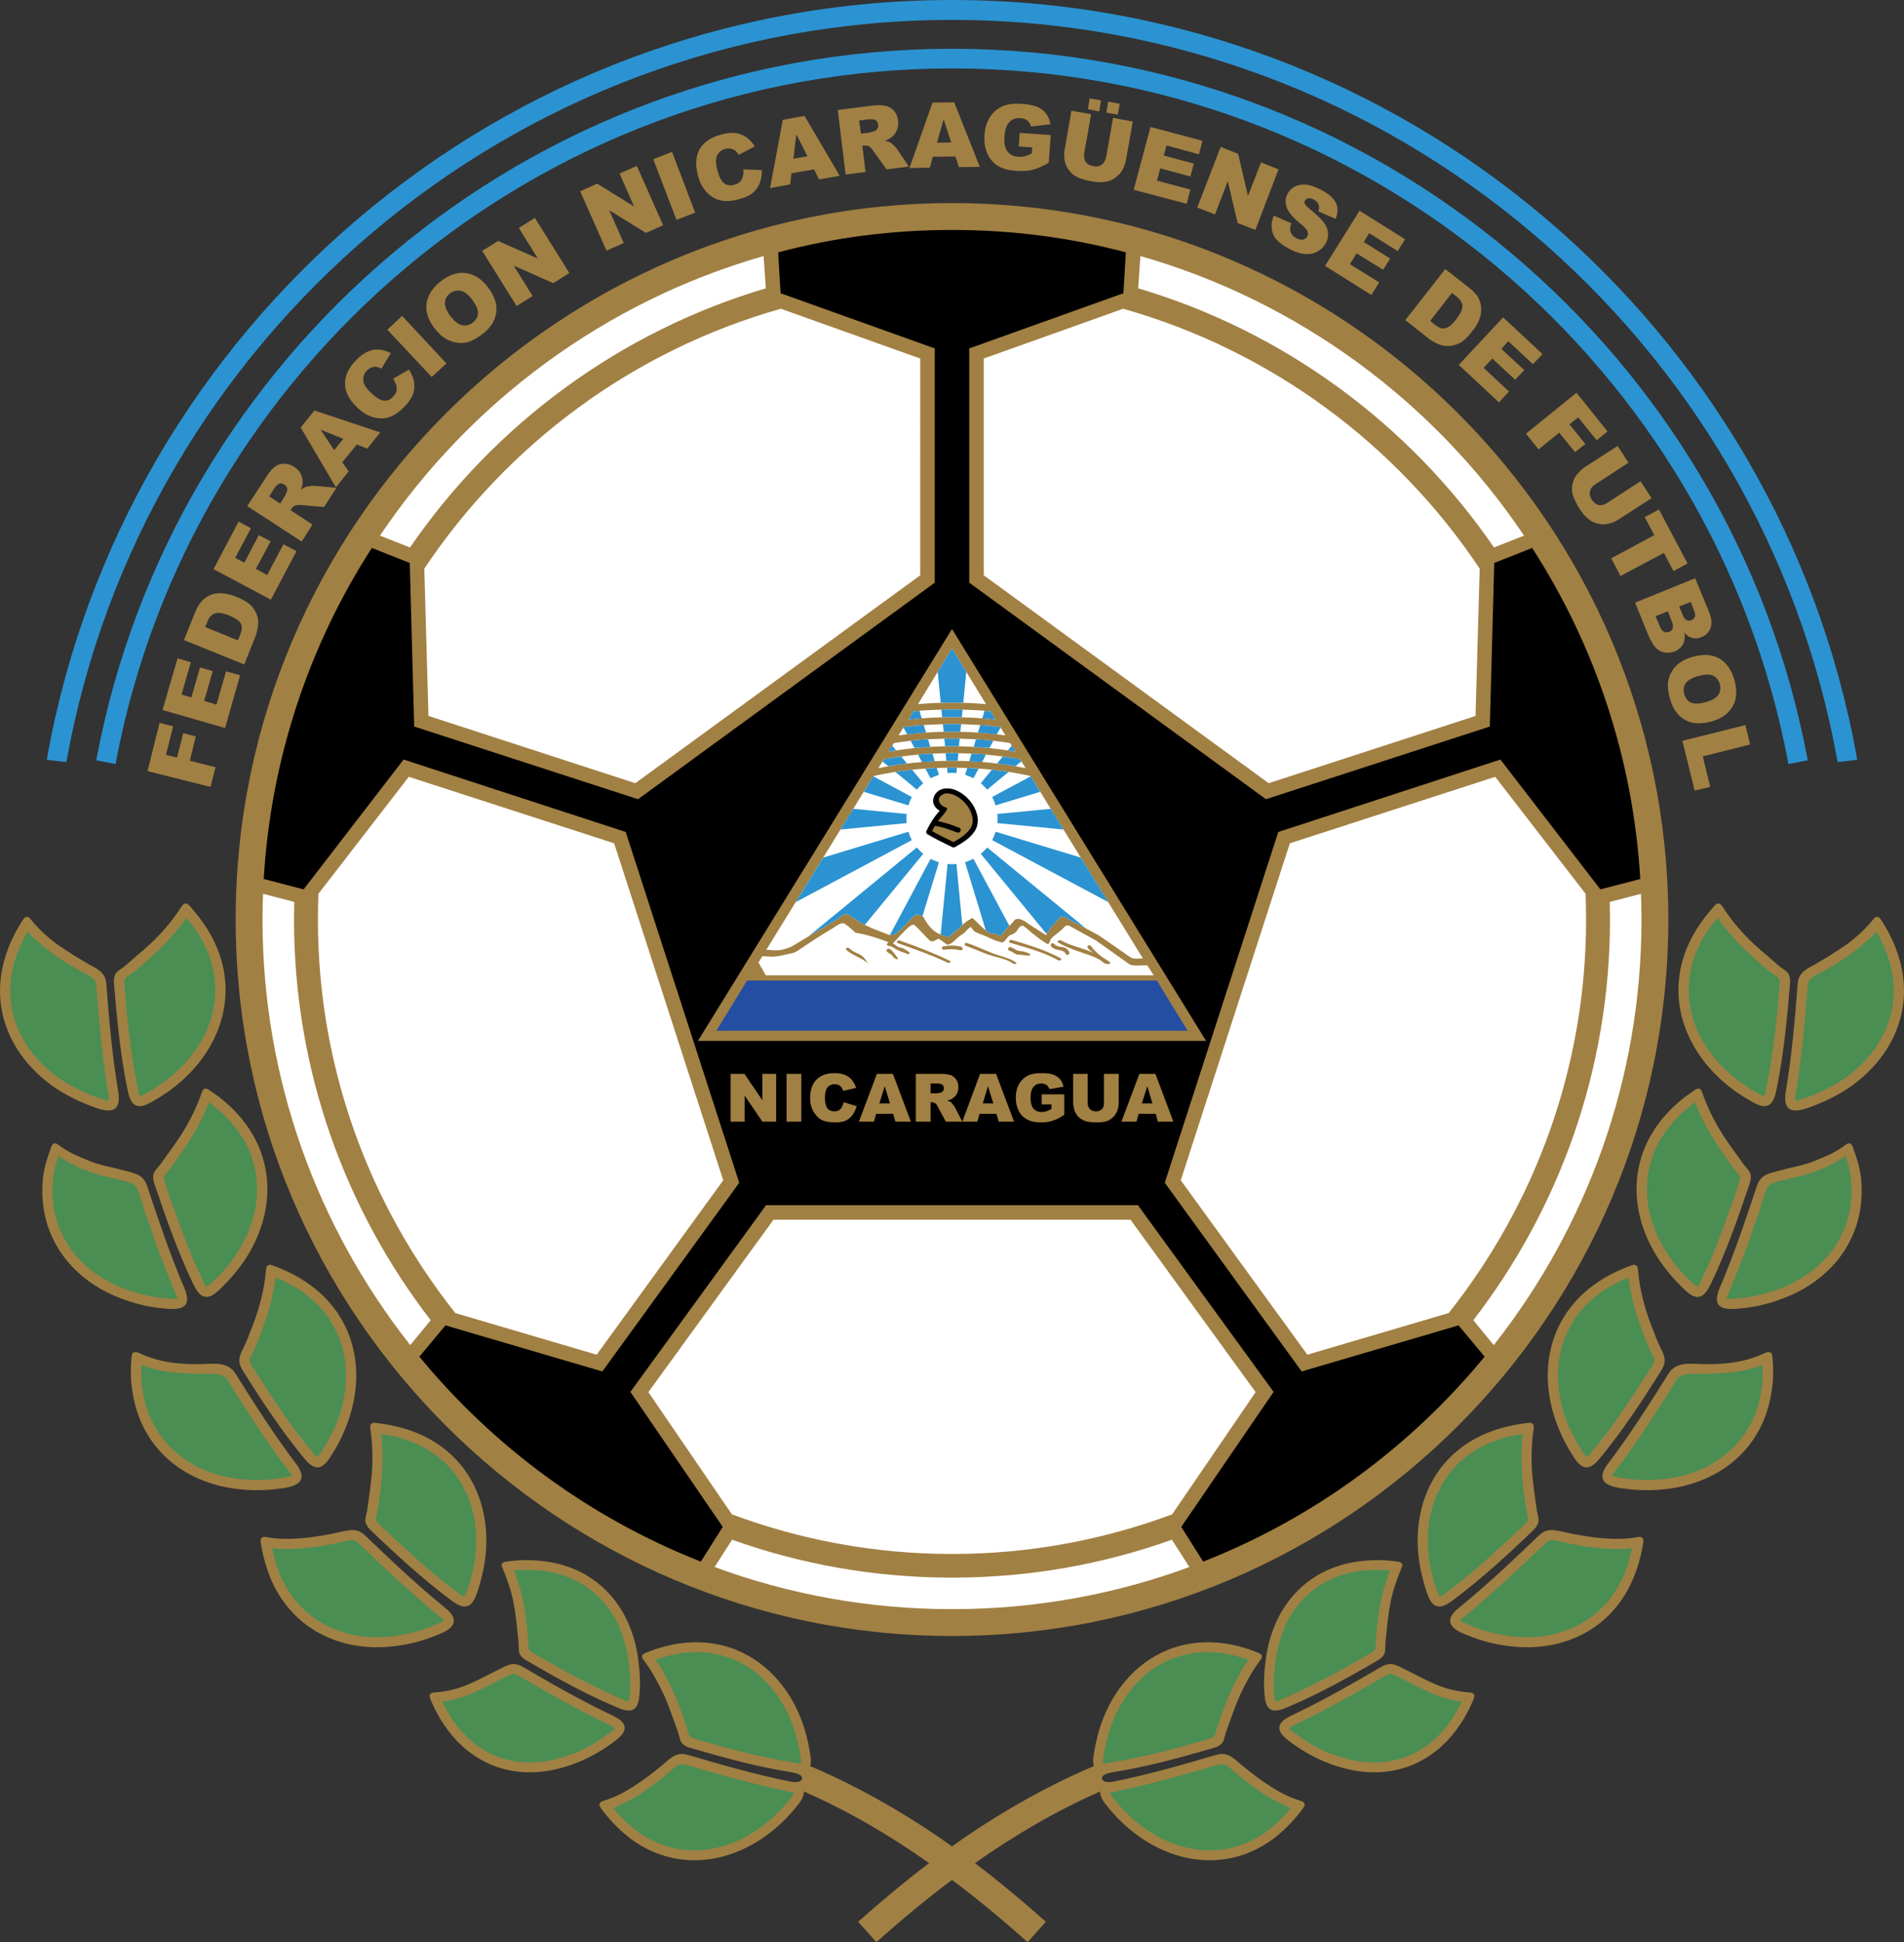 <?xml version="1.0" encoding="utf-8"?>
<!-- Generator: Adobe Illustrator 15.0.0, SVG Export Plug-In . SVG Version: 6.00 Build 0)  -->
<!DOCTYPE svg PUBLIC "-//W3C//DTD SVG 1.1//EN" "http://www.w3.org/Graphics/SVG/1.1/DTD/svg11.dtd">
<svg version="1.1" id="Layer_1" xmlns="http://www.w3.org/2000/svg" xmlns:xlink="http://www.w3.org/1999/xlink" x="0px" y="0px"
	 width="500px" height="509.853px" viewBox="0 0 500 509.853" enable-background="new 0 0 500 509.853" xml:space="preserve">
<rect x="0" y="0" width="500" height="509.853" fill="#333333" stroke="none"/>
<path fill="#A18043" d="M363.877,430.831c0.323-3.168,0.582-6.661,1.229-9.894c0.647-3.427,1.617-6.078,2.91-9.247
	c0.517-1.099,0.194-1.552-0.97-1.746c-3.233-0.452-6.272-0.517-9.118-0.193c-14.356,1.422-23.538,11.64-25.479,25.478
	c-0.453,3.233-0.711,6.596-0.323,10.087c0.388,4.204,2.458,4.333,5.82,2.91c8.147-3.427,15.972-7.76,23.603-12.222
	C364.459,434.323,363.553,433.289,363.877,430.831z"/>
<path fill="#A18043" d="M369.05,438.268c-2.393-1.165-3.75-2.199-6.402-0.647c-7.76,4.526-15.584,8.989-23.668,12.804
	c-3.75,1.811-4.074,3.88-0.647,6.467c3.104,2.393,6.338,4.268,9.636,5.626c17.46,7.178,32.268-0.259,38.993-16.425
	c0.453-1.229,0.129-1.681-1.099-1.811C378.944,443.829,374.935,441.178,369.05,438.268z"/>
<path fill="#A18043" d="M411.018,402.249c-2.716-0.582-4.786-1.293-7.049,0.97c-6.725,6.466-13.58,12.933-20.822,18.817
	c-3.363,2.716-3.169,4.915,0.97,6.726c3.686,1.616,7.437,2.716,11.188,3.233c14.162,2.134,27.483-3.686,33.368-17.136
	c1.293-2.91,2.264-6.208,2.845-9.83c0.194-1.358-0.259-1.746-1.617-1.487c-2.845,0.517-5.949,0.517-9.118,0.258
	S414.316,402.961,411.018,402.249z"/>
<path fill="#A18043" d="M438.113,360.669c-4.979,7.954-10.088,15.972-15.778,23.473c-2.651,3.492-1.94,5.562,2.586,6.402
	c4.009,0.646,7.89,0.84,11.705,0.452c14.355-1.293,25.931-10.217,28.453-24.832c0.582-3.168,0.711-6.143,0.388-9.894
	c-0.129-1.357-0.711-1.616-1.94-1.099c-5.625,2.586-10.734,3.039-16.554,2.91C443.74,358.018,440.118,357.371,438.113,360.669z"/>
<path fill="#A18043" d="M403.517,396.041c-0.453-3.298-1.035-6.919-1.229-10.347c-0.194-3.557-0.064-7.113,0.453-10.605
	c0.194-1.228-0.194-1.681-1.487-1.552c-3.362,0.388-6.466,1.099-9.247,2.069c-14.227,5.044-21.017,18.171-19.529,32.656
	c0.388,3.427,1.164,6.854,2.393,10.282c1.488,4.138,3.622,3.815,6.661,1.552c7.437-5.562,14.291-11.834,20.952-18.236
	C404.94,399.469,403.84,398.628,403.517,396.041z"/>
<path fill="#A18043" d="M435.332,352.262c-1.034-2.716-2.263-5.562-3.104-8.342c-1.035-3.492-1.811-6.984-2.069-10.541
	c-0.129-1.293-0.646-1.552-1.811-1.164c-3.233,1.164-6.079,2.586-8.6,4.268c-12.61,8.342-16.102,22.827-11.123,36.73
	c1.164,3.233,2.716,6.467,4.786,9.506c2.457,3.75,4.462,2.91,6.919-0.129c5.884-7.178,11.058-15.002,15.972-22.892
	C438.242,356.659,436.432,354.978,435.332,352.262z"/>
<path fill="#A18043" d="M467.213,307.32c-2.716,0.711-4.914,1.035-5.884,4.139c-2.975,8.923-6.014,17.913-9.7,26.578
	c-1.746,4.009-0.582,5.884,4.01,5.561c4.074-0.259,7.889-1.035,11.445-2.328c13.645-4.656,22.763-16.102,21.728-30.91
	c-0.194-3.233-0.97-5.562-2.199-9.119c-0.453-1.293-1.034-1.422-2.134-0.582c-2.328,1.811-4.915,2.845-7.889,4.074
	C473.615,305.962,470.446,306.414,467.213,307.32z"/>
<path fill="#A18043" d="M457.577,305.25c-1.939-2.781-4.203-5.69-5.949-8.665c-1.875-3.104-3.427-6.337-4.591-9.7
	c-0.388-1.229-0.905-1.423-2.005-0.711c-2.845,1.875-5.302,3.945-7.308,6.144c-10.281,11.187-10.217,26.06-2.069,38.347
	c1.94,2.91,4.268,5.626,6.984,8.148c3.233,2.975,4.979,1.681,6.661-1.811c4.009-8.407,7.113-17.201,10.088-26.061
	C460.488,307.643,459.065,307.385,457.577,305.25z"/>
<path fill="#A18043" d="M466.954,253.388c-2.521-2.263-5.432-4.526-7.824-6.984c-2.586-2.586-4.85-5.367-6.79-8.406
	c-0.712-1.035-1.294-1.1-2.134-0.194c-2.328,2.586-4.203,5.174-5.626,7.76c-7.307,13.192-3.686,27.677,7.178,37.7
	c2.522,2.328,5.432,4.397,8.666,6.143c3.88,2.198,5.303,0.518,6.078-3.298c1.875-9.118,2.781-18.43,3.557-27.742
	C470.317,254.94,468.894,255.07,466.954,253.388z"/>
<path fill="#A18043" d="M212.753,463.617c13.192,5.626,25.608,12.804,37.248,21.081c11.64-8.277,24.056-15.455,37.247-21.081
	c-0.194-0.711-0.259-1.552-0.064-2.716c0.517-3.557,1.358-6.919,2.587-9.958c5.302-13.256,17.136-21.534,31.686-19.529
	c2.846,0.388,5.82,1.164,8.924,2.458c1.165,0.453,1.293,0.97,0.583,1.939c-2.07,2.781-3.751,5.82-5.238,8.989
	c-1.422,3.104-2.522,6.466-3.621,9.506c-0.905,2.393-0.259,3.621-3.557,4.591c-8.601,2.522-17.396,4.915-26.319,6.337
	c-2.78,0.453-3.039,1.293-2.78,1.875c0.323,0.582,1.164,0.97,3.298,0.518c8.924-1.811,17.783-4.333,26.513-6.919
	c2.975-0.905,4.462,0.646,6.531,2.393c2.458,2.069,5.044,4.074,7.695,5.755c2.587,1.682,5.238,3.04,8.019,3.88
	c1.229,0.388,1.423,0.97,0.646,2.004c-2.134,2.91-4.461,5.303-6.854,7.243c-11.187,8.988-25.349,8.019-36.601-0.194
	c-2.975-2.134-5.69-4.786-8.148-7.889c-1.229-1.488-1.746-2.716-1.617-3.622c-11.381,4.979-22.439,11.446-32.915,18.818
	c6.402,4.85,12.61,10.023,18.624,15.391l-4.785,5.367c-6.273-5.625-12.934-11.187-19.853-16.36
	c-6.919,5.174-13.58,10.735-19.853,16.36l-4.785-5.367c6.014-5.367,12.222-10.541,18.624-15.391
	c-10.411-7.372-21.534-13.838-32.915-18.818c0.129,0.905-0.388,2.134-1.616,3.622c-2.458,3.104-5.174,5.755-8.148,7.889
	c-11.251,8.212-25.414,9.182-36.601,0.194c-2.393-1.94-4.721-4.333-6.854-7.243c-0.776-1.035-0.582-1.616,0.646-2.004
	c2.781-0.841,5.432-2.199,8.019-3.88c2.651-1.681,5.238-3.686,7.695-5.755c2.069-1.747,3.557-3.298,6.531-2.393
	c8.73,2.586,17.589,5.108,26.513,6.919c2.134,0.452,2.975,0.064,3.298-0.518c0.259-0.582,0-1.423-2.78-1.875
	c-8.924-1.422-17.718-3.815-26.319-6.337c-3.298-0.97-2.651-2.198-3.556-4.591c-1.1-3.04-2.199-6.402-3.621-9.506
	c-1.488-3.169-3.169-6.208-5.238-8.989c-0.711-0.969-0.582-1.487,0.582-1.939c3.104-1.293,6.079-2.069,8.924-2.458
	c14.55-2.005,26.384,6.273,31.686,19.529c1.229,3.04,2.07,6.402,2.587,9.958C213.011,462.065,212.947,462.906,212.753,463.617z"/>
<path fill="#A18043" d="M136.124,430.831c-0.324-3.168-0.582-6.661-1.229-9.894c-0.647-3.427-1.617-6.078-2.91-9.247
	c-0.517-1.099-0.194-1.552,0.97-1.746c3.233-0.452,6.273-0.517,9.118-0.193c14.355,1.422,23.538,11.64,25.478,25.478
	c0.453,3.233,0.711,6.596,0.324,10.087c-0.388,4.204-2.458,4.333-5.82,2.91c-8.148-3.427-15.973-7.76-23.603-12.222
	C135.542,434.323,136.447,433.289,136.124,430.831z"/>
<path fill="#A18043" d="M130.95,438.268c2.393-1.165,3.751-2.199,6.402-0.647c7.76,4.526,15.584,8.989,23.668,12.804
	c3.751,1.811,4.074,3.88,0.647,6.467c-3.104,2.393-6.337,4.268-9.635,5.626c-17.46,7.178-32.269-0.259-38.994-16.425
	c-0.453-1.229-0.129-1.681,1.099-1.811C121.056,443.829,125.066,441.178,130.95,438.268z"/>
<path fill="#A18043" d="M88.982,402.249c2.716-0.582,4.786-1.293,7.049,0.97c6.725,6.466,13.58,12.933,20.823,18.817
	c3.362,2.716,3.168,4.915-0.97,6.726c-3.686,1.616-7.437,2.716-11.188,3.233c-14.162,2.134-27.483-3.686-33.432-17.136
	c-1.229-2.91-2.199-6.208-2.78-9.83c-0.194-1.358,0.258-1.746,1.616-1.487c2.845,0.517,5.949,0.517,9.118,0.258
	C82.386,403.543,85.684,402.961,88.982,402.249z"/>
<path fill="#A18043" d="M61.887,360.669c4.979,7.954,10.088,15.972,15.778,23.473c2.651,3.492,1.94,5.562-2.586,6.402
	c-4.009,0.646-7.889,0.84-11.705,0.452c-14.356-1.293-25.931-10.217-28.453-24.832c-0.582-3.168-0.711-6.143-0.388-9.894
	c0.129-1.357,0.712-1.616,1.94-1.099c5.625,2.586,10.734,3.039,16.554,2.91C56.261,358.018,59.882,357.371,61.887,360.669z"/>
<path fill="#A18043" d="M96.483,396.041c0.453-3.298,1.035-6.919,1.229-10.347c0.194-3.557,0.064-7.113-0.453-10.605
	c-0.194-1.228,0.194-1.681,1.487-1.552c3.363,0.388,6.467,1.099,9.247,2.069c14.227,5.044,21.017,18.171,19.529,32.656
	c-0.388,3.427-1.164,6.854-2.393,10.282c-1.487,4.138-3.621,3.815-6.661,1.552c-7.437-5.562-14.291-11.834-20.952-18.236
	C94.996,399.469,96.16,398.628,96.483,396.041z"/>
<path fill="#A18043" d="M64.668,352.262c1.035-2.716,2.263-5.562,3.104-8.342c1.035-3.492,1.81-6.984,2.069-10.541
	c0.129-1.293,0.647-1.552,1.811-1.164c3.233,1.164,6.079,2.586,8.601,4.268c12.61,8.342,16.102,22.827,11.123,36.73
	c-1.164,3.233-2.716,6.467-4.786,9.506c-2.457,3.75-4.462,2.91-6.919-0.129c-5.885-7.178-11.058-15.002-15.973-22.892
	C61.758,356.659,63.568,354.978,64.668,352.262z"/>
<path fill="#A18043" d="M32.787,307.32c2.716,0.711,4.915,1.035,5.885,4.139c2.975,8.923,6.014,17.913,9.7,26.578
	c1.746,4.009,0.582,5.884-4.009,5.561c-4.074-0.259-7.889-1.035-11.446-2.328c-13.645-4.656-22.762-16.102-21.728-30.91
	c0.194-3.233,0.97-5.562,2.199-9.119c0.453-1.293,1.035-1.422,2.134-0.582c2.328,1.811,4.915,2.845,7.889,4.074
	C26.385,305.962,29.554,306.414,32.787,307.32z"/>
<path fill="#A18043" d="M42.423,305.25c1.94-2.781,4.203-5.69,5.949-8.665c1.875-3.104,3.427-6.337,4.591-9.7
	c0.388-1.229,0.905-1.423,2.004-0.711c2.845,1.875,5.303,3.945,7.308,6.144c10.281,11.187,10.152,26.06,2.069,38.347
	c-1.939,2.91-4.268,5.626-6.984,8.148c-3.233,2.975-4.979,1.681-6.661-1.811c-4.009-8.407-7.113-17.201-10.088-26.061
	C39.512,307.643,40.935,307.385,42.423,305.25z"/>
<path fill="#A18043" d="M33.046,253.388c2.521-2.263,5.432-4.526,7.824-6.984c2.587-2.586,4.85-5.367,6.79-8.406
	c0.711-1.035,1.293-1.1,2.134-0.194c2.328,2.586,4.203,5.174,5.626,7.76c7.307,13.192,3.686,27.677-7.178,37.7
	c-2.522,2.328-5.432,4.397-8.665,6.143c-3.88,2.198-5.303,0.518-6.079-3.298c-1.875-9.118-2.781-18.43-3.557-27.742
	C29.683,254.94,31.106,255.07,33.046,253.388z"/>
<path fill="#A18043" d="M23.217,253.065c2.457,1.358,4.527,2.199,4.72,5.368c0.711,9.376,1.552,18.817,3.104,28.129
	c0.711,4.333-0.905,5.82-5.238,4.462c-3.88-1.293-7.437-2.975-10.605-4.979c-12.093-7.889-18.236-21.146-13.709-35.178
	c0.97-3.104,2.458-6.208,4.462-9.312c0.776-1.165,1.358-1.165,2.198-0.129c1.875,2.328,4.139,4.397,6.661,6.337
	C17.461,249.637,20.307,251.384,23.217,253.065z"/>
<path fill="#A18043" d="M476.783,253.065c-2.458,1.358-4.526,2.199-4.72,5.368c-0.711,9.376-1.552,18.817-3.104,28.129
	c-0.711,4.333,0.905,5.82,5.238,4.462c3.88-1.293,7.437-2.975,10.605-4.979c12.093-7.889,18.236-21.146,13.709-35.178
	c-0.97-3.104-2.457-6.208-4.461-9.312c-0.776-1.165-1.358-1.165-2.199-0.129c-1.875,2.328-4.139,4.397-6.661,6.337
	C482.538,249.637,479.693,251.384,476.783,253.065z"/>
<path fill="#A18043" d="M250,429.473c103.595,0,188.113-84.518,188.113-188.048c0-103.595-84.518-188.113-188.113-188.113
	c-103.595,0-188.113,84.518-188.113,188.113C61.887,344.955,146.405,429.473,250,429.473z"/>
<path d="M250,60.361c15.778,0,31.039,2.004,45.654,5.884l-0.647,10.734l-40.48,14.485v61.498l77.922,56.841l58.782-19.077
	l1.164-42.938l9.958-3.944c16.36,25.349,26.513,55.095,28.389,86.91l-10.476,2.717l-26.254-34.08l-58.329,19.012l-29.811,92.084
	l35.954,49.534l41.192-12.092l6.854,8.212c-19.529,23.732-44.943,42.421-73.913,53.802l-5.755-9.118l24.25-35.437l-35.631-49.017
	h-97.646l-35.631,49.017l24.25,35.437l-5.755,9.118c-28.971-11.381-54.384-30.069-73.914-53.802l6.855-8.212l41.192,12.092
	l35.954-49.534l-29.811-92.084l-58.329-19.012l-26.254,34.08l-10.476-2.717c1.875-31.815,12.028-61.562,28.389-86.91l9.958,3.944
	l1.164,42.938l58.781,19.077l77.922-56.841V91.465l-40.481-14.485l-0.646-10.734C218.961,62.365,234.221,60.361,250,60.361z"/>
<polygon fill="#A18043" points="191.865,281.906 195.487,281.906 200.207,288.825 200.207,281.906 203.828,281.906 203.828,294.451 
	200.207,294.451 195.552,287.596 195.552,294.451 191.865,294.451 "/>
<rect x="206.545" y="281.906" fill="#A18043" width="3.88" height="12.545"/>
<path fill="#A18043" d="M221.547,289.343l3.427,1.035c-0.259,0.905-0.646,1.681-1.1,2.328c-0.517,0.647-1.099,1.165-1.81,1.488
	c-0.776,0.323-1.682,0.453-2.781,0.453c-1.358,0-2.458-0.194-3.363-0.582c-0.841-0.388-1.552-1.1-2.199-2.07
	c-0.646-1.034-0.97-2.263-0.97-3.815c0-2.069,0.582-3.686,1.681-4.785c1.1-1.1,2.651-1.682,4.656-1.682
	c1.552,0,2.845,0.323,3.75,0.97c0.905,0.646,1.552,1.617,2.005,2.91l-3.427,0.776c-0.129-0.388-0.259-0.647-0.388-0.841
	c-0.194-0.324-0.453-0.518-0.776-0.711c-0.323-0.129-0.646-0.194-1.034-0.194c-0.906,0-1.552,0.323-2.07,1.035
	c-0.323,0.517-0.518,1.358-0.518,2.458c0,1.422,0.259,2.328,0.647,2.845c0.453,0.517,1.035,0.775,1.746,0.775
	c0.776,0,1.358-0.194,1.681-0.582C221.094,290.7,221.353,290.118,221.547,289.343z"/>
<path fill="#A18043" d="M234.545,292.382h-4.462l-0.582,2.069h-3.944l4.721-12.545h4.203l4.72,12.545h-4.073L234.545,292.382
	L234.545,292.382z M233.704,289.666l-1.358-4.527l-1.423,4.527H233.704z"/>
<path fill="#A18043" d="M240.494,294.451v-12.545h6.402c1.229,0,2.134,0.129,2.78,0.323c0.518,0.194,1.035,0.582,1.423,1.165
	c0.388,0.517,0.582,1.229,0.582,2.004c0,0.711-0.129,1.293-0.453,1.811c-0.258,0.517-0.711,0.905-1.229,1.228
	c-0.259,0.194-0.711,0.323-1.229,0.453c0.453,0.194,0.776,0.324,0.97,0.453c0.129,0.129,0.259,0.323,0.582,0.711
	c0.259,0.323,0.453,0.582,0.518,0.776l1.875,3.621h-4.333l-2.069-3.815c-0.259-0.518-0.453-0.841-0.647-0.97
	c-0.323-0.194-0.646-0.323-0.97-0.323h-0.323v5.108H240.494L240.494,294.451z M244.374,287.014h1.616
	c0.194,0,0.518-0.064,1.035-0.194c0.258-0.065,0.453-0.194,0.582-0.388c0.194-0.194,0.259-0.453,0.259-0.711
	c0-0.453-0.129-0.711-0.388-0.97c-0.259-0.194-0.711-0.323-1.423-0.323h-1.681V287.014z"/>
<path fill="#A18043" d="M261.64,292.382h-4.397l-0.582,2.069h-3.945l4.656-12.545h4.203l4.721,12.545h-4.01L261.64,292.382
	L261.64,292.382z M260.864,289.666l-1.423-4.527l-1.358,4.527H260.864z"/>
<path fill="#A18043" d="M273.539,289.925v-2.651h5.949v5.367c-1.165,0.776-2.134,1.293-3.04,1.552
	c-0.841,0.323-1.94,0.453-3.104,0.453c-1.487,0-2.716-0.259-3.621-0.776c-0.97-0.518-1.682-1.229-2.199-2.264
	c-0.517-0.969-0.776-2.134-0.776-3.427c0-1.358,0.259-2.522,0.84-3.557c0.582-1.035,1.423-1.811,2.458-2.328
	c0.84-0.388,2.004-0.582,3.427-0.582c1.422,0,2.458,0.129,3.104,0.388c0.711,0.259,1.293,0.647,1.746,1.165
	c0.453,0.517,0.776,1.164,0.97,2.004l-3.686,0.646c-0.194-0.453-0.453-0.841-0.776-1.099c-0.388-0.259-0.84-0.388-1.422-0.388
	c-0.841,0-1.552,0.323-2.005,0.905c-0.518,0.582-0.776,1.552-0.776,2.781c0,1.357,0.258,2.328,0.776,2.91
	c0.517,0.582,1.229,0.905,2.134,0.905c0.388,0,0.84-0.065,1.228-0.194c0.388-0.129,0.841-0.323,1.358-0.646v-1.164H273.539z"/>
<path fill="#A18043" d="M289.899,281.906h3.879v7.501c0,0.711-0.129,1.423-0.323,2.069c-0.258,0.646-0.582,1.229-1.099,1.746
	c-0.517,0.453-1.035,0.841-1.552,1.035c-0.775,0.258-1.616,0.388-2.716,0.388c-0.582,0-1.229,0-2.004-0.13
	c-0.711-0.064-1.293-0.258-1.746-0.517c-0.517-0.258-0.97-0.582-1.358-1.035c-0.388-0.518-0.646-0.97-0.841-1.487
	c-0.194-0.776-0.323-1.487-0.323-2.069v-7.501h3.815v7.631c0,0.711,0.194,1.229,0.582,1.617s0.905,0.582,1.616,0.582
	c0.647,0,1.165-0.194,1.552-0.582c0.388-0.388,0.518-0.905,0.518-1.617V281.906z"/>
<path fill="#A18043" d="M303.479,292.382h-4.462l-0.582,2.069h-3.945l4.721-12.545h4.203l4.721,12.545h-4.074L303.479,292.382
	L303.479,292.382z M302.638,289.666l-1.358-4.527l-1.422,4.527H302.638z"/>
<polygon fill="#A18043" stroke="#000000" stroke-width="0.216" points="250,164.925 316.929,273.37 183.071,273.37 "/>
<polygon fill="#244EA2" points="303.802,257.397 311.885,270.589 188.115,270.589 196.198,257.397 "/>
<path fill="#FFFFFF" d="M301.28,253.388l1.681,2.652H201.113l-1.94-3.363l1.035-1.682c2.781,0.259,3.557,0.194,6.079-0.388
	c1.811-0.453,2.069-0.258,3.492-1.228c2.004-1.358,5.367-3.622,8.147-5.238c1.358-0.776,2.328-1.681,3.363-1.811
	c0.582-0.129,3.104,2.328,3.363,2.522c3.557,0.582,6.402,1.617,9.765,2.91c0.582-0.582,2.845-3.298,4.397-4.526
	c0.646-0.517,1.229-0.582,1.423-0.323c1.293,1.164,2.457,2.586,3.75,3.815c0.841,0.841,1.487,0.129,2.522-0.323l2.263,1.617
	c1.423-0.259,2.199-1.552,3.363-2.393c0.388-0.258,0.776-0.453,1.099-0.711c0.583-0.711,0.97-1.099,1.681-1.616l0.841,1.099
	c0.97,0.711,2.393,0.97,3.363,1.487c1.617,0.776,3.104,1.358,3.88,1.487c1.035,0.129,1.358-1.617,2.522-2.004
	c1.1-0.388,1.293-0.647,1.94-1.682c0.388-0.582,1.099-0.84,1.357-0.582c0.582,0.517,1.293,0.97,1.94,1.617
	c1.229,0.97,2.522,2.004,3.556,2.651l0.647,0.388c0.776,0.324,0.646-1.099,1.358-1.681c0.97-0.841,2.263-1.682,2.975-2.522
	c0.841-1.035,1.552-0.582,2.457,0l6.014,3.298l8.73,6.208C297.4,253.711,300.116,253.388,301.28,253.388z"/>
<path fill="#A18043" d="M276.901,247.827c1.229,1.358,2.716,0,3.88,2.069c0.323,0.646-0.646,1.099-0.97,0.453
	c-0.711-1.358-2.458-0.518-3.751-1.875C275.543,247.827,276.384,247.309,276.901,247.827z"/>
<path fill="#A18043" d="M227.885,252.935c-0.97-1.229-4.074-2.134-5.562-3.492c-0.582-0.517,0.259-0.905,0.776-0.453
	c1.682,1.552,2.846,1.164,4.009,2.716C227.561,252.289,228.337,253.517,227.885,252.935z"/>
<path fill="#A18043" d="M238.037,250.349c-0.388-0.324-0.841-0.259-1.358-0.518c-0.259-0.129-0.97-0.388-1.487-0.711
	c-0.582-0.323-0.97-0.647-1.293-0.711c-1.358-0.194-1.035-0.518-0.905-0.711c0.194-0.259,0.129-0.388,1.035-0.259
	c0.453,0.065,1.035,0.647,1.746,1.1c0.517,0.259,1.229,0.323,1.487,0.453c0.453,0.259,0.97,0.582,1.423,0.905
	C239.265,250.284,238.554,250.672,238.037,250.349z"/>
<path fill="#A18043" d="M233.769,249.185c0.711,0.517,1.488,1.617,1.94,2.328c0.388,0.582-0.711,0.259-1.164-0.324
	c-0.388-0.646-0.841-0.776-1.488-1.229C232.411,249.444,233.187,248.732,233.769,249.185z"/>
<path fill="#A18043" d="M265.455,248.668c1.293,0.453,1.423,1.034,2.975,1.034c0.582,0.065,0.97,0.323,1.487,0.453
	c0.776,0.129,0.776,0.906,0.065,0.711c-0.518-0.064-1.1-0.129-1.617-0.194c-2.263-0.065-1.552-0.453-3.298-1.099
	C264.421,249.314,264.744,248.409,265.455,248.668z"/>
<path fill="#A18043" d="M247.802,248.409c1.552-0.259,2.975-0.259,4.462,0.064c0.776,0.194,0.711,1.164-0.194,0.97
	c-1.357-0.323-2.716-0.323-4.074-0.129C247.284,249.444,247.09,248.538,247.802,248.409z"/>
<path fill="#A18043" d="M286.536,248.409c1.293,1.746,2.845,2.845,4.721,4.009c0.776,0.582-0.065,0.776-0.841,0.582
	c-0.84-0.258-1.099-0.84-2.069-1.293c-1.487-0.776-3.557-1.423-5.108-1.94c-1.875-0.646-3.75-1.423-5.238-2.263
	c-0.711-0.324,0.065-0.841,0.647-0.647c1.423,0.841,2.651,1.229,4.268,1.746c1.422,0.453,2.91,0.906,4.268,1.552
	c-0.517-0.388-1.099-0.711-1.487-1.228C285.243,248.344,286.149,247.827,286.536,248.409z"/>
<path fill="#A18043" d="M265.843,246.792c4.397,1.293,8.601,2.587,12.61,4.721c0.647,0.388,0,0.841-0.646,0.517
	c-3.88-2.134-8.212-3.233-12.48-4.526C264.615,247.309,265.132,246.533,265.843,246.792z"/>
<path fill="#A18043" d="M253.945,247.568c2.458,0.776,4.591,1.875,6.984,2.781c1.939,0.711,4.203,1.164,5.82,2.264
	c0.517,0.387-0.259,0.646-0.841,0.258c-1.422-1.035-3.622-1.423-5.303-1.94c-2.522-0.711-4.397-1.746-6.854-2.587
	C253.039,248.15,253.233,247.374,253.945,247.568z"/>
<path fill="#A18043" d="M236.291,246.921c4.462,1.552,8.859,3.233,13.127,5.303c0.583,0.259-0.064,0.775-0.776,0.388
	c-4.268-2.005-8.277-3.363-12.739-4.98C235.192,247.439,235.579,246.663,236.291,246.921z"/>
<path fill="#FFFFFF" d="M250,170.228l8.924,14.615c-2.91-0.259-5.885-0.388-8.924-0.388c-3.04,0-6.014,0.129-8.924,0.388
	L250,170.228L250,170.228z M260.153,186.718l1.293,2.198c-3.686-0.452-7.565-0.646-11.445-0.646c-3.88,0-7.76,0.194-11.446,0.646
	l1.293-2.198c3.298-0.323,6.725-0.453,10.153-0.453C253.427,186.265,256.855,186.394,260.153,186.718L260.153,186.718z
	 M262.675,190.856l1.358,2.199c-4.462-0.647-9.183-0.97-14.033-0.97c-4.85,0-9.571,0.323-14.033,0.97l1.358-2.199
	c4.074-0.518,8.342-0.776,12.675-0.776C254.333,190.08,258.6,190.339,262.675,190.856L262.675,190.856z M265.261,195.06l1.423,2.263
	c-5.303-0.906-10.864-1.423-16.684-1.423s-11.381,0.517-16.684,1.423l1.423-2.263c4.85-0.776,9.958-1.165,15.261-1.165
	C255.302,193.895,260.411,194.283,265.261,195.06L265.261,195.06z M267.912,199.327l1.423,2.328
	c-5.949-1.229-12.48-1.94-19.335-1.94c-6.855,0-13.386,0.711-19.335,1.94l1.423-2.328c5.562-1.035,11.64-1.617,17.913-1.617
	C256.273,197.711,262.351,198.293,267.912,199.327L267.912,199.327z M270.629,203.725c-6.208-1.423-13.256-2.199-20.628-2.199
	s-14.421,0.776-20.629,2.199l-28.129,45.589c3.298,0.259,3.686,0.323,6.531-0.776l12.351-7.372c2.328-2.004,2.005-1.358,4.721,0.259
	c0.776,0.453,1.422,0.97,2.199,1.358c1.94,0.97,4.139,1.746,6.143,2.522c0.647,0.259,1.358,0.259,2.199-0.323
	c1.616-1.164,3.556-3.686,4.785-4.592c0.841-0.646,1.229-0.194,2.199,0.194c1.229,2.134,2.264,3.427,3.427,4.139
	c0.905,0.582,1.811,0.711,3.363,1.358c0.841-0.906,1.746-1.747,2.78-2.393c0.776-0.97,1.682-1.746,2.716-2.328l0.711-0.388
	c1.747,1.552,2.846,2.975,4.462,3.88c0.647,0.323,1.487,0.129,2.328,0.518c0.259,0.129,0.453,0.194,0.711,0.323
	c1.293-2.005,2.004-2.264,3.751-4.333c0.518-0.129,0.905-0.259,1.616,0.065c0.582,0.194,1.488,0.776,2.264,1.423h0.065l4.138,2.651
	c0.776-1.293,1.487-2.521,2.522-3.427c1.357-1.1,0.905-2.069,2.521-1.229l8.73,4.656l8.212,5.69
	c0.905,0.712,2.393,0.453,3.427,0.388L270.629,203.725z"/>
<path d="M243.275,218.145c0.97-2.004,2.005-3.686,3.492-5.302c-1.229-0.711-2.069-1.94-1.617-3.363
	c0.194-0.905,0.905-1.681,1.746-2.134l0,0c0.323-0.129,0.711-0.258,1.035-0.323c2.91-0.453,5.885,1.746,7.436,4.074
	c1.423,2.198,2.07,5.043,0.453,7.307c-1.293,1.876-3.233,2.91-5.108,4.01c-0.129,0.064-0.518,0.064-0.582,0
	c-2.199-1.1-4.462-2.134-6.596-3.428C243.275,218.856,243.145,218.404,243.275,218.145z"/>
<path fill="#A18043" d="M244.762,218.145c1.81,1.1,3.75,2.005,5.625,2.91c1.552-0.905,3.233-1.875,4.333-3.427
	c1.293-1.746,0.646-4.074-0.453-5.755c-1.293-1.939-3.751-3.879-6.144-3.557c-0.194,0.065-0.388,0.129-0.582,0.259l0,0
	c-1.293,0.647-1.164,1.746-0.582,2.458c0.388,0.517,0.841,0.711,1.617,1.035c0.776,0.258-1.94,2.975-2.263,3.492
	c1.552,0.324,2.975,0.776,4.268,1.229c0.388,0.194,0.776,0.323,1.229,0.453c0.905,0.323,0.453,1.552-0.453,1.293
	c-0.388-0.129-0.841-0.323-1.229-0.453c-1.423-0.517-2.91-1.034-4.592-1.293C245.28,217.24,245.021,217.693,244.762,218.145z"/>
<path fill="#2B93D1" d="M250,170.228l3.75,6.143l-0.776,8.083c-1.035,0-2.004,0-2.975,0s-1.94,0-2.975,0l-0.776-8.083L250,170.228
	L250,170.228z M253.427,203.402l0.582-1.811c0.97,0.065,2.004,0.129,2.975,0.194l-1.358,2.522
	C254.914,203.919,254.203,203.66,253.427,203.402L253.427,203.402z M254.527,199.844l0.582-2.004
	c1.293,0.065,2.587,0.129,3.815,0.259l-1.035,1.94C256.79,199.974,255.691,199.909,254.527,199.844L254.527,199.844z
	 M255.691,196.094l0.582-2.004c1.552,0.064,3.104,0.194,4.591,0.388l-1.035,1.875C258.471,196.223,257.114,196.158,255.691,196.094
	L255.691,196.094z M256.79,192.279l0.647-1.94c1.746,0.129,3.492,0.324,5.238,0.518l0.064,0.129l-0.97,1.811
	C260.153,192.602,258.471,192.408,256.79,192.279L256.79,192.279z M257.954,188.593l0.582-2.005c0.518,0.064,1.1,0.064,1.617,0.129
	l1.293,2.198C260.282,188.787,259.118,188.658,257.954,188.593L257.954,188.593z M257.566,205.6l2.91-3.557
	c1.487,0.194,2.974,0.388,4.396,0.582l-5.625,4.656C258.73,206.699,258.148,206.117,257.566,205.6L257.566,205.6z M261.834,200.427
	l1.488-1.811c1.551,0.194,3.104,0.453,4.591,0.711l0.323,0.517l-1.552,1.294C265.132,200.88,263.515,200.621,261.834,200.427
	L261.834,200.427z M264.679,196.999l1.035-1.293l0.97,1.617C265.972,197.194,265.326,197.064,264.679,196.999L264.679,196.999z
	 M260.541,209.221c0.388,0.711,0.647,1.423,0.905,2.198l11.705-3.556l-2.457-4.074L260.541,209.221L260.541,209.221z
	 M261.899,213.683l14.033-1.358l3.362,5.432l-17.395-1.681c0.064-0.388,0.064-0.776,0.064-1.229
	C261.963,214.459,261.963,214.072,261.899,213.683L261.899,213.683z M261.446,218.339l22.375,6.79l7.242,11.705l-30.522-16.296
	C260.929,219.826,261.188,219.115,261.446,218.339L261.446,218.339z M259.247,222.478c-0.518,0.582-1.1,1.164-1.681,1.681
	l17.266,21.017c0.776-1.1,1.423-2.263,2.393-3.104c1.357-1.1,0.905-2.069,2.521-1.229l5.367,2.845L259.247,222.478L259.247,222.478z
	 M255.626,225.452c-0.711,0.323-1.422,0.647-2.198,0.905l5.432,17.848c0.323,0.259,0.647,0.453,0.97,0.647
	c0.647,0.323,1.487,0.129,2.328,0.518c0.259,0.129,0.453,0.194,0.711,0.323c0.776-1.293,1.423-1.875,2.199-2.651L255.626,225.452
	L255.626,225.452z M251.164,226.811l1.552,16.037c-0.259,0.258-0.518,0.517-0.776,0.84c-1.034,0.646-1.939,1.487-2.78,2.393
	c-0.841-0.324-1.552-0.583-2.134-0.776l1.81-18.494c0.388,0,0.776,0.064,1.165,0.064
	C250.388,226.875,250.776,226.811,251.164,226.811L251.164,226.811z M246.573,226.358l-4.333,14.162
	c-0.905-0.323-1.229-0.775-2.069-0.129c-1.229,0.906-3.168,3.428-4.785,4.592c-0.647,0.453-1.165,0.582-1.682,0.453l10.67-19.982
	C245.086,225.841,245.797,226.099,246.573,226.358L246.573,226.358z M242.434,224.159c-0.582-0.517-1.164-1.099-1.681-1.681
	L212.3,245.823l7.824-4.656c2.328-2.004,2.005-1.358,4.721,0.259c0.776,0.453,1.422,0.97,2.199,1.358h0.064L242.434,224.159
	L242.434,224.159z M239.459,220.538c-0.388-0.711-0.646-1.423-0.905-2.199l-22.375,6.79l-7.243,11.705L239.459,220.538
	L239.459,220.538z M238.102,216.076l-17.396,1.681l3.363-5.432l14.033,1.358c-0.065,0.388-0.065,0.776-0.065,1.164
	C238.037,215.3,238.037,215.688,238.102,216.076L238.102,216.076z M238.554,211.42l-11.705-3.556l2.458-4.074l10.152,5.432
	C239.072,209.933,238.813,210.644,238.554,211.42L238.554,211.42z M240.753,207.281c0.518-0.582,1.1-1.164,1.681-1.682l-2.91-3.557
	c-1.487,0.194-2.975,0.388-4.397,0.582L240.753,207.281L240.753,207.281z M233.251,201.138l-1.487-1.229l0.323-0.582
	c1.487-0.259,3.04-0.518,4.591-0.711l1.487,1.811C236.485,200.621,234.868,200.88,233.251,201.138L233.251,201.138z
	 M234.286,195.706l1.035,1.293c-0.646,0.065-1.293,0.194-2.005,0.324L234.286,195.706L234.286,195.706z M244.374,204.307
	l-1.358-2.522c0.97-0.065,2.005-0.129,2.975-0.194l0.582,1.811C245.797,203.66,245.086,203.919,244.374,204.307L244.374,204.307z
	 M242.111,200.039l-1.034-1.94c1.228-0.129,2.522-0.194,3.815-0.259l0.582,2.004C244.31,199.909,243.21,199.974,242.111,200.039
	L242.111,200.039z M240.171,196.353l-1.035-1.875c1.487-0.194,3.039-0.324,4.591-0.388l0.583,2.004
	C242.887,196.158,241.529,196.223,240.171,196.353L240.171,196.353z M238.231,192.796l-0.97-1.811l0.064-0.129
	c1.746-0.194,3.492-0.388,5.238-0.518l0.647,1.94C241.529,192.408,239.847,192.602,238.231,192.796L238.231,192.796z
	 M241.464,186.588l0.582,2.005c-1.164,0.065-2.328,0.194-3.492,0.323l1.293-2.198C240.365,186.653,240.947,186.653,241.464,186.588
	L241.464,186.588z M248.836,202.948l-0.129-1.422c0.453,0,0.906,0,1.294,0c0.388,0,0.841,0,1.293,0l-0.129,1.422
	c-0.388-0.064-0.776-0.064-1.164-0.064C249.612,202.884,249.224,202.884,248.836,202.948L248.836,202.948z M248.513,199.716
	l-0.194-2.005c0.582,0,1.164,0,1.682,0c0.517,0,1.099,0,1.681,0l-0.194,2.005c-0.517,0-1.035,0-1.487,0
	C249.547,199.716,249.03,199.716,248.513,199.716L248.513,199.716z M248.19,195.9l-0.194-2.005c0.646,0,1.358,0,2.005,0
	c0.646,0,1.358,0,2.004,0l-0.194,2.005c-0.582,0-1.229,0-1.811,0C249.418,195.9,248.771,195.9,248.19,195.9L248.19,195.9z
	 M247.802,192.085l-0.194-2.004c0.776,0,1.616,0,2.393,0c0.776,0,1.616,0,2.393,0l-0.194,2.004c-0.711,0-1.487,0-2.198,0
	S248.513,192.085,247.802,192.085L247.802,192.085z M247.413,188.27l-0.194-2.005c0.905,0,1.875,0,2.781,0c0.905,0,1.875,0,2.78,0
	l-0.194,2.005c-0.84,0-1.746,0-2.586,0S248.254,188.27,247.413,188.27z"/>
<path fill="#FFFFFF" d="M299.47,67.215c41.58,11.899,77.146,38.283,100.749,73.396l-7.889,3.104
	c-22.18-32.269-55.031-56.648-93.442-68.029L299.47,67.215L299.47,67.215z M388.579,149.276
	c-21.857-32.721-54.901-57.294-93.636-68.223l-36.602,13.063v56.906L333.16,205.6l54.319-17.653L388.579,149.276L388.579,149.276z
	 M430.936,234.635c0.064,2.263,0.129,4.527,0.129,6.79c0,42.033-14.485,80.833-38.799,111.678l-5.368-6.531
	c22.504-29.165,35.89-65.7,35.89-105.146c0-1.552-0.064-3.104-0.064-4.656L430.936,234.635L430.936,234.635z M380.431,344.697
	l-37.118,10.928l-33.239-45.783l28.647-88.463l53.932-17.459l23.732,30.716c0.064,2.263,0.129,4.527,0.129,6.79
	C416.515,280.354,402.999,316.243,380.431,344.697L380.431,344.697z M312.338,411.367c-19.464,7.178-40.481,11.058-62.338,11.058
	s-42.874-3.88-62.338-11.058l4.591-7.178c18.042,6.467,37.506,9.959,57.747,9.959c20.24,0,39.705-3.492,57.747-9.959
	L312.338,411.367L312.338,411.367z M192.189,397.528c18.042,6.726,37.506,10.412,57.812,10.412c20.305,0,39.77-3.686,57.811-10.412
	l21.922-32.074l-32.851-45.266h-93.765l-32.851,45.266L192.189,397.528L192.189,397.528z M107.735,353.103
	c-24.314-30.845-38.799-69.645-38.799-111.678c0-2.263,0.064-4.527,0.129-6.79l8.213,2.134c0,1.552-0.065,3.104-0.065,4.656
	c0,39.446,13.386,75.982,35.89,105.146L107.735,353.103L107.735,353.103z M83.615,234.635l23.733-30.716l53.931,17.459
	l28.647,88.463l-33.238,45.783l-37.118-10.928c-22.568-28.453-36.084-64.343-36.084-103.271
	C83.485,239.162,83.55,236.898,83.615,234.635L83.615,234.635z M99.781,140.611c23.604-35.114,59.169-61.498,100.75-73.396
	l0.582,8.472c-38.412,11.381-71.262,35.76-93.442,68.029L99.781,140.611L99.781,140.611z M205.057,81.053
	c-38.735,10.929-71.779,35.501-93.637,68.223l1.1,38.67L166.84,205.6l74.819-54.578V94.116L205.057,81.053z"/>
<polygon fill="#A18043" points="38.737,202.431 41.905,189.757 45.462,190.662 43.586,198.164 46.496,198.875 48.113,192.472 
	51.411,193.313 49.859,199.716 56.584,201.397 55.291,206.57 "/>
<polygon fill="#A18043" points="42.681,186.394 46.626,172.814 50.117,173.849 47.66,182.321 50.247,183.096 52.51,175.207 
	55.873,176.177 53.61,184.002 56.843,184.972 59.365,176.241 63.051,177.276 59.107,191.115 "/>
<path fill="#A18043" d="M48.307,168.029l2.91-7.243c0.582-1.487,1.293-2.522,2.004-3.233c0.776-0.776,1.617-1.228,2.587-1.552
	c0.905-0.258,1.94-0.323,3.04-0.194c1.034,0.129,2.134,0.388,3.168,0.841c1.681,0.646,2.975,1.422,3.75,2.134
	c0.776,0.776,1.293,1.616,1.681,2.586c0.324,0.905,0.453,1.811,0.324,2.716c-0.129,1.165-0.388,2.199-0.711,3.04l-2.91,7.307
	L48.307,168.029L48.307,168.029z M53.868,164.602l8.601,3.492l0.517-1.229c0.388-1.034,0.582-1.811,0.518-2.328
	c0-0.518-0.259-0.97-0.776-1.487c-0.453-0.453-1.293-0.97-2.587-1.488c-1.681-0.646-2.91-0.84-3.75-0.517
	c-0.841,0.259-1.552,1.035-2.005,2.328L53.868,164.602z"/>
<polygon fill="#A18043" points="56.067,149.406 62.663,136.925 65.896,138.671 61.758,146.431 64.15,147.724 67.966,140.482 
	71.07,142.098 67.19,149.341 70.164,150.957 74.432,142.874 77.86,144.684 71.134,157.424 "/>
<path fill="#A18043" d="M79.217,142.163l-14.291-9.312l4.785-7.307c0.841-1.422,1.682-2.393,2.329-2.91
	c0.711-0.582,1.552-0.905,2.457-0.905c0.905-0.064,1.875,0.258,2.781,0.84c0.776,0.518,1.358,1.1,1.681,1.811
	c0.388,0.711,0.517,1.487,0.517,2.328c0,0.517-0.194,1.164-0.453,1.875c0.518-0.388,0.97-0.646,1.293-0.776
	c0.194-0.064,0.582-0.129,1.164-0.194c0.646-0.064,1.035-0.129,1.293-0.064l5.562,0.517l-3.233,5.044l-5.885-0.518
	c-0.775-0.064-1.357,0-1.681,0.129c-0.388,0.129-0.711,0.453-1.035,0.841l-0.194,0.388l5.755,3.75L79.217,142.163L79.217,142.163z
	 M73.592,132.204l1.164-1.875c0.129-0.194,0.323-0.646,0.582-1.293c0.129-0.323,0.129-0.646,0-1.035
	c-0.064-0.323-0.323-0.582-0.647-0.776c-0.453-0.323-0.905-0.388-1.293-0.258c-0.453,0.129-0.97,0.582-1.487,1.422l-1.229,1.94
	L73.592,132.204z"/>
<path fill="#A18043" d="M93.702,116.684l-3.815,4.656l1.681,2.393l-3.362,4.203l-9.248-15.714l3.621-4.462l17.266,5.755
	l-3.427,4.268L93.702,116.684L93.702,116.684z M90.146,115.197l-5.949-2.393l3.557,5.368L90.146,115.197z"/>
<path fill="#A18043" d="M103.209,99.418l4.203-2.393c0.711,1.165,1.164,2.263,1.358,3.363c0.129,1.035,0,2.134-0.324,3.104
	c-0.388,1.035-1.099,2.069-2.134,3.168c-1.293,1.358-2.586,2.264-3.75,2.716c-1.229,0.517-2.586,0.582-4.204,0.258
	c-1.552-0.388-3.104-1.228-4.591-2.716c-2.07-1.94-3.104-4.009-3.168-6.143c0-2.134,0.905-4.204,2.845-6.143
	c1.487-1.552,2.975-2.458,4.462-2.781c1.422-0.259,3.04,0,4.72,0.841l-2.457,4.074c-0.518-0.259-0.905-0.388-1.164-0.453
	c-0.518-0.064-0.97,0-1.422,0.129c-0.453,0.194-0.906,0.453-1.229,0.841c-0.841,0.841-1.1,1.811-0.905,2.975
	c0.194,0.841,0.841,1.747,1.94,2.845c1.358,1.293,2.522,2.005,3.428,2.07c0.905,0.064,1.681-0.259,2.393-1.035
	c0.711-0.711,1.035-1.423,0.97-2.199C104.178,101.165,103.855,100.324,103.209,99.418z"/>
<polygon fill="#A18043" points="101.721,86.55 105.601,82.929 117.241,95.409 113.361,98.966 "/>
<path fill="#A18043" d="M114.201,86.292c-1.746-2.199-2.457-4.397-2.198-6.596c0.323-2.134,1.487-4.074,3.686-5.82
	c2.263-1.746,4.462-2.457,6.596-2.198c2.134,0.258,4.074,1.423,5.755,3.621c1.229,1.552,1.94,3.04,2.198,4.462
	c0.259,1.422,0.129,2.78-0.452,4.138c-0.518,1.358-1.552,2.586-3.04,3.75c-1.552,1.229-2.975,1.94-4.333,2.263
	c-1.423,0.259-2.781,0.129-4.204-0.452C116.724,88.943,115.43,87.844,114.201,86.292L114.201,86.292z M118.34,83.058
	c1.1,1.358,2.069,2.134,3.04,2.328c0.97,0.194,1.94-0.064,2.78-0.711c0.906-0.711,1.358-1.552,1.358-2.522
	c0.064-0.905-0.518-2.198-1.682-3.686c-0.97-1.229-1.94-2.005-2.91-2.134c-0.969-0.194-1.875,0.064-2.78,0.711
	c-0.841,0.646-1.293,1.487-1.293,2.458C116.788,80.536,117.305,81.7,118.34,83.058z"/>
<polygon fill="#A18043" points="126.617,65.857 130.821,63.27 141.232,67.862 136.253,59.843 140.456,57.192 149.509,71.677 
	145.306,74.328 134.895,69.737 139.874,77.691 135.671,80.342 "/>
<polygon fill="#A18043" points="152.355,50.208 156.817,48.203 166.516,54.218 162.701,45.552 167.228,43.547 174.147,59.132 
	169.62,61.136 159.985,55.187 163.801,63.788 159.274,65.792 "/>
<polygon fill="#A18043" points="171.56,41.801 176.475,39.861 182.553,55.834 177.639,57.709 "/>
<path fill="#A18043" d="M195.228,44.453l4.851,0.194c0,1.293-0.194,2.457-0.583,3.492c-0.453,1.035-1.035,1.875-1.875,2.522
	c-0.84,0.711-2.004,1.229-3.492,1.617c-1.811,0.518-3.363,0.646-4.591,0.388c-1.293-0.194-2.521-0.841-3.686-1.94
	c-1.164-1.1-2.069-2.651-2.586-4.721c-0.711-2.716-0.582-4.979,0.453-6.855c1.099-1.875,2.975-3.104,5.626-3.815
	c2.069-0.582,3.815-0.582,5.173-0.065c1.423,0.518,2.652,1.552,3.686,3.168l-4.203,2.199c-0.323-0.453-0.582-0.776-0.776-0.97
	c-0.388-0.323-0.841-0.518-1.293-0.646c-0.453-0.065-0.97-0.065-1.487,0.064c-1.165,0.323-1.876,1.035-2.264,2.069
	c-0.259,0.841-0.194,2.004,0.194,3.492c0.453,1.811,1.1,2.975,1.811,3.492c0.711,0.518,1.616,0.646,2.586,0.388
	c0.97-0.259,1.681-0.711,2.004-1.423C195.163,46.457,195.293,45.552,195.228,44.453z"/>
<path fill="#A18043" d="M213.787,44.453l-5.949,1.034l-0.323,2.91l-5.302,0.97l3.362-17.913l5.691-1.035l9.247,15.714l-5.432,0.97
	L213.787,44.453L213.787,44.453z M212.041,41.025l-2.91-5.755l-0.776,6.402L212.041,41.025z"/>
<path fill="#A18043" d="M222.065,45.81l-2.07-16.942l8.73-1.099c1.616-0.194,2.845-0.194,3.75,0c0.84,0.129,1.616,0.582,2.263,1.293
	c0.582,0.647,0.97,1.552,1.099,2.587c0.129,0.97,0,1.811-0.323,2.522c-0.323,0.776-0.776,1.358-1.423,1.875
	c-0.453,0.323-1.035,0.646-1.746,0.905c0.646,0.129,1.099,0.258,1.422,0.453c0.194,0.129,0.518,0.388,0.97,0.776
	c0.388,0.388,0.711,0.711,0.84,0.97l3.104,4.591l-5.885,0.712l-3.427-4.786c-0.452-0.646-0.84-1.035-1.099-1.229
	c-0.388-0.193-0.84-0.258-1.358-0.193h-0.453l0.841,6.919L222.065,45.81L222.065,45.81z M226.073,35.076l2.199-0.258
	c0.259-0.065,0.711-0.194,1.358-0.388c0.323-0.129,0.582-0.323,0.776-0.647c0.194-0.323,0.259-0.646,0.194-1.035
	c-0.065-0.582-0.259-0.97-0.647-1.229c-0.388-0.194-1.034-0.259-2.004-0.194l-2.328,0.323L226.073,35.076z"/>
<path fill="#A18043" d="M250.906,41.09l-5.949,0.064L244.18,44l-5.368,0.129l6.079-17.201l5.69-0.065l6.725,16.943l-5.497,0.064
	L250.906,41.09L250.906,41.09z M249.806,37.404l-2.004-6.079l-1.746,6.143L249.806,37.404z"/>
<path fill="#A18043" d="M267.525,38.438l0.259-3.556l8.148,0.582l-0.518,7.243c-1.617,0.97-3.04,1.552-4.268,1.875
	s-2.651,0.388-4.333,0.259c-2.005-0.129-3.621-0.582-4.85-1.358c-1.229-0.776-2.134-1.875-2.716-3.298
	c-0.647-1.422-0.841-2.975-0.711-4.72c0.129-1.875,0.582-3.492,1.487-4.785c0.841-1.358,2.004-2.263,3.557-2.91
	c1.164-0.453,2.781-0.647,4.721-0.517c1.875,0.129,3.298,0.453,4.203,0.841c0.906,0.388,1.617,0.97,2.199,1.746
	c0.582,0.776,0.97,1.681,1.164,2.781l-5.108,0.583c-0.194-0.647-0.518-1.164-0.97-1.552s-1.1-0.582-1.875-0.646
	c-1.164-0.065-2.069,0.258-2.845,1.035c-0.711,0.711-1.164,1.94-1.293,3.686c-0.129,1.875,0.129,3.233,0.776,4.01
	c0.646,0.84,1.552,1.358,2.845,1.422c0.582,0.065,1.099,0,1.681-0.129c0.518-0.129,1.164-0.388,1.875-0.776l0.13-1.552
	L267.525,38.438z"/>
<path fill="#A18043" d="M292.292,30.938l5.173,0.97l-1.746,9.958c-0.194,1.035-0.518,1.94-0.97,2.781
	c-0.453,0.776-1.1,1.487-1.875,2.004c-0.776,0.582-1.552,0.905-2.328,1.035c-1.099,0.194-2.328,0.194-3.75-0.064
	c-0.776-0.129-1.682-0.323-2.652-0.647c-0.905-0.259-1.681-0.646-2.263-1.099c-0.582-0.453-1.099-1.035-1.552-1.746
	c-0.388-0.711-0.646-1.422-0.776-2.134c-0.129-1.164-0.129-2.134,0.064-2.91l1.746-10.023l5.173,0.905l-1.811,10.217
	c-0.129,0.97,0,1.682,0.388,2.328c0.453,0.582,1.1,0.97,2.005,1.1c0.84,0.194,1.617,0.064,2.199-0.388
	c0.582-0.388,0.97-1.1,1.164-2.004L292.292,30.938L292.292,30.938z M286.149,25.829l-0.453,2.845l2.975,0.582l0.453-2.91
	L286.149,25.829L286.149,25.829z M290.998,26.669l-0.453,2.91l2.975,0.517l0.517-2.845L290.998,26.669z"/>
<polygon fill="#A18043" points="302.121,33.33 315.765,36.951 314.86,40.508 306.324,38.18 305.613,40.831 313.502,42.965 
	312.597,46.328 304.707,44.194 303.802,47.427 312.597,49.755 311.627,53.506 297.723,49.82 "/>
<polygon fill="#A18043" points="320.551,38.568 325.142,40.379 327.729,51.436 331.156,42.642 335.747,44.453 329.668,60.361 
	325.013,58.55 322.426,47.556 319.063,56.286 314.407,54.475 "/>
<path fill="#A18043" d="M334.519,56.61l4.591,2.004c-0.259,0.776-0.388,1.423-0.259,1.94c0.129,0.84,0.711,1.552,1.617,2.004
	c0.646,0.324,1.228,0.453,1.746,0.324s0.905-0.453,1.1-0.841c0.194-0.388,0.258-0.841,0.064-1.293
	c-0.194-0.517-0.841-1.229-2.004-2.134c-1.811-1.487-2.975-2.845-3.427-4.074c-0.518-1.229-0.453-2.457,0.129-3.621
	c0.452-0.776,1.034-1.423,1.81-1.875c0.841-0.453,1.811-0.646,2.91-0.582c1.1,0.065,2.457,0.518,4.009,1.293
	c1.94,0.97,3.233,2.134,3.945,3.363c0.646,1.229,0.646,2.716,0,4.333l-4.527-1.94c0.259-0.776,0.259-1.422,0-1.875
	c-0.194-0.517-0.646-0.97-1.293-1.293c-0.582-0.259-1.034-0.388-1.422-0.259c-0.388,0.064-0.647,0.259-0.841,0.646
	c-0.129,0.194-0.129,0.518,0,0.776c0.129,0.324,0.582,0.776,1.293,1.358c1.811,1.488,3.04,2.716,3.75,3.622
	c0.646,0.905,0.97,1.811,1.035,2.651c0.064,0.906-0.064,1.747-0.518,2.587c-0.517,0.969-1.228,1.746-2.198,2.263
	c-0.97,0.583-2.004,0.776-3.169,0.711c-1.229-0.064-2.521-0.453-4.009-1.229c-2.586-1.293-4.138-2.716-4.591-4.204
	C333.742,59.779,333.807,58.226,334.519,56.61z"/>
<polygon fill="#A18043" points="357.022,55.316 368.986,62.818 367.045,65.922 359.544,61.201 358.121,63.529 365.041,67.862 
	363.23,70.836 356.246,66.504 354.5,69.349 362.196,74.134 360.126,77.432 347.969,69.802 "/>
<path fill="#A18043" d="M379.526,70.642l6.143,4.786c1.229,0.97,2.069,1.875,2.587,2.781c0.453,0.97,0.711,1.875,0.711,2.91
	c0.064,0.97-0.194,2.005-0.583,2.975c-0.453,0.97-0.97,1.94-1.746,2.845c-1.099,1.423-2.134,2.458-3.039,2.975
	c-0.97,0.518-1.94,0.841-2.975,0.906c-0.97,0.064-1.875-0.065-2.651-0.388c-1.1-0.453-2.069-0.97-2.781-1.552l-6.143-4.85
	L379.526,70.642L379.526,70.642z M381.272,76.915l-5.69,7.307l0.97,0.841c0.905,0.647,1.552,1.035,2.07,1.164
	c0.517,0.065,1.099-0.064,1.681-0.388c0.583-0.324,1.294-0.97,2.135-2.07c1.099-1.422,1.616-2.586,1.616-3.492
	c-0.065-0.84-0.647-1.746-1.746-2.586L381.272,76.915z"/>
<polygon fill="#A18043" points="394.722,83.317 405.069,92.952 402.547,95.603 396.08,89.59 394.27,91.594 400.283,97.155 
	397.891,99.677 391.877,94.116 389.614,96.573 396.274,102.781 393.623,105.627 383.082,95.798 "/>
<polygon fill="#A18043" points="413.993,103.104 422.141,113.257 419.295,115.585 414.446,109.571 412.117,111.382 416.321,116.555 
	413.605,118.689 409.466,113.58 404.034,117.978 400.737,113.839 "/>
<path fill="#A18043" d="M430.806,126.32l2.91,4.462l-8.536,5.496c-0.84,0.582-1.746,0.97-2.651,1.164
	c-0.905,0.259-1.875,0.259-2.78,0.064c-0.906-0.194-1.682-0.517-2.328-1.034c-0.905-0.647-1.746-1.552-2.522-2.781
	c-0.453-0.647-0.905-1.487-1.293-2.329c-0.453-0.905-0.711-1.746-0.776-2.457c-0.065-0.776,0-1.487,0.259-2.328
	c0.194-0.776,0.582-1.488,1.035-2.004c0.711-0.841,1.422-1.552,2.134-2.005l8.536-5.496l2.845,4.397l-8.73,5.691
	c-0.776,0.453-1.229,1.099-1.358,1.811c-0.194,0.711,0,1.487,0.453,2.199c0.517,0.776,1.099,1.229,1.811,1.422
	c0.711,0.129,1.487-0.064,2.263-0.582L430.806,126.32z"/>
<polygon fill="#A18043" points="435.656,133.756 443.157,147.918 439.471,149.923 436.949,145.137 425.568,151.216 423.111,146.56 
	434.427,140.482 431.905,135.761 "/>
<path fill="#A18043" d="M445.162,151.798l3.75,9.118c0.582,1.552,0.711,2.845,0.259,4.009c-0.453,1.1-1.229,1.875-2.328,2.328
	c-0.906,0.388-1.811,0.453-2.717,0.129c-0.646-0.194-1.228-0.647-1.746-1.293c0.129,1.229,0,2.263-0.453,3.104
	c-0.388,0.776-1.164,1.358-2.134,1.811c-0.841,0.323-1.682,0.388-2.458,0.323c-0.84-0.129-1.552-0.453-2.199-0.97
	c-0.388-0.323-0.84-0.84-1.229-1.616c-0.646-1.035-0.97-1.746-1.099-2.134l-3.427-8.406L445.162,151.798L445.162,151.798z
	 M440.958,159.235l0.906,2.134c0.258,0.776,0.646,1.229,1.035,1.423s0.776,0.194,1.293,0c0.453-0.194,0.776-0.518,0.905-0.905
	c0.129-0.388,0.065-0.97-0.259-1.682l-0.84-2.199L440.958,159.235L440.958,159.235z M434.75,161.757l1.035,2.457
	c0.323,0.841,0.711,1.423,1.164,1.617c0.452,0.194,0.905,0.258,1.422,0c0.453-0.129,0.776-0.453,0.905-0.906
	c0.129-0.517,0.065-1.164-0.323-2.004l-0.97-2.458L434.75,161.757z"/>
<path fill="#A18043" d="M444.515,172.427c2.716-0.776,4.979-0.647,6.919,0.388c1.94,1.1,3.233,2.975,4.009,5.626
	c0.776,2.716,0.647,5.044-0.388,6.919c-1.035,1.875-2.846,3.233-5.497,4.009c-1.94,0.517-3.622,0.646-4.979,0.388
	c-1.422-0.323-2.651-0.97-3.686-2.004s-1.811-2.457-2.328-4.268c-0.517-1.811-0.711-3.427-0.453-4.85
	c0.259-1.358,0.906-2.587,1.94-3.751C441.153,173.784,442.64,172.944,444.515,172.427L444.515,172.427z M445.938,177.47
	c-1.617,0.453-2.716,1.099-3.298,1.939c-0.518,0.841-0.647,1.747-0.323,2.846c0.323,1.099,0.905,1.811,1.746,2.199
	c0.906,0.388,2.264,0.323,4.074-0.194c1.552-0.453,2.586-1.1,3.104-1.875c0.582-0.841,0.646-1.811,0.388-2.846
	c-0.323-1.034-0.905-1.746-1.81-2.198C448.912,176.953,447.619,177.017,445.938,177.47z"/>
<polygon fill="#A18043" points="458.354,190.339 459.582,195.447 447.166,198.552 449.107,206.57 445.032,207.54 441.799,194.478 
	"/>
<path fill="#2B93D1" d="M250,12.804C138.638,12.806,45.378,93.158,25.4,198.943l-0.126,0.662l5.075,0.962l0.125-0.663
	C50.008,96.56,141.11,17.963,250,17.966c108.889-0.003,199.992,78.594,219.525,181.938l0.125,0.663l5.075-0.962l-0.125-0.662
	C454.622,93.158,361.363,12.806,250,12.804z"/>
<path fill="#2B93D1" d="M487.598,198.756C467.365,86.048,368.413,0.002,250,0C131.586,0.002,32.634,86.048,12.401,198.756
	l-0.126,0.704l5.154,0.612l0.113-0.624C37.466,89.249,134.257,5.225,250,5.227c115.741-0.002,212.534,84.023,232.457,194.22
	l0.113,0.623l5.156-0.611L487.598,198.756z"/>
<path fill="#4A8E54" d="M360.256,433.806c-7.566,4.397-15.262,8.665-23.28,12.093c-1.94,0.84-2.134,1.293-2.328-0.84
	c-0.324-3.298-0.065-6.402,0.387-9.441c1.747-12.739,10.023-21.987,23.151-23.345c2.134-0.194,4.462-0.194,6.854,0
	c-1.035,2.845-1.875,5.173-2.458,8.148c-0.646,3.363-1.035,6.79-1.293,10.282C361.16,431.931,361.678,432.965,360.256,433.806z"/>
<path fill="#4A8E54" d="M317.835,456.374c-8.536,2.522-17.201,4.85-25.996,6.273c-2.134,0.388-2.393,0.776-2.069-1.358
	c0.452-3.362,1.293-6.531,2.457-9.441c4.85-12.092,15.52-19.723,28.841-17.847c2.198,0.323,4.461,0.841,6.79,1.681
	c-1.747,2.522-3.233,5.238-4.527,8.083c-1.422,3.169-2.651,6.467-3.751,9.765C319.193,454.822,319.451,455.922,317.835,456.374z"/>
<path fill="#4A8E54" d="M324.107,465.104c2.586,2.134,5.238,4.204,7.954,5.949c2.264,1.423,4.527,2.651,6.919,3.557
	c-1.681,2.134-3.492,3.88-5.302,5.368c-10.282,8.212-23.151,7.242-33.497-0.323c-2.716-2.005-5.303-4.462-7.63-7.372
	c-1.423-1.811-1.552-1.617,0.711-2.069c8.988-1.875,17.912-4.397,26.707-6.984C321.715,462.712,322.943,464.07,324.107,465.104z"/>
<path fill="#4A8E54" d="M367.95,440.531c5.626,2.78,9.506,5.302,15.908,6.143c-6.532,14.097-19.788,19.723-34.92,13.451
	c-3.104-1.229-6.143-3.04-9.053-5.238c-1.81-1.358-1.81-1.164,0.194-2.134c8.147-3.88,16.102-8.406,23.861-12.933
	C365.493,438.915,366.528,439.885,367.95,440.531z"/>
<path fill="#4A8E54" d="M400.607,399.921c-6.596,6.337-13.321,12.545-20.629,18.042c-1.811,1.293-1.811,1.81-2.586-0.324
	c-1.164-3.233-1.94-6.466-2.263-9.635c-1.358-13.256,4.72-25.284,17.783-29.875c2.134-0.776,4.397-1.358,6.919-1.681
	c-0.323,3.039-0.388,6.208-0.194,9.441c0.129,3.492,0.646,7.114,1.229,10.605C401.06,397.852,401.836,398.757,400.607,399.921z"/>
<path fill="#4A8E54" d="M410.501,404.836c3.363,0.776,6.726,1.358,10.088,1.617c2.716,0.258,5.367,0.258,7.954-0.064
	c-0.518,2.716-1.293,5.173-2.263,7.436c-5.432,12.287-17.654,17.525-30.587,15.584c-3.492-0.517-7.049-1.552-10.476-3.104
	c-2.199-0.905-2.199-0.711-0.388-2.198c7.308-5.949,14.227-12.48,21.017-19.012C407.138,403.801,408.884,404.512,410.501,404.836z"
	/>
<path fill="#4A8E54" d="M434.039,358.277c-4.915,7.759-9.958,15.52-15.843,22.633c-1.358,1.746-1.293,2.199-2.522,0.323
	c-1.94-2.91-3.427-5.884-4.526-8.923c-4.527-12.739-1.488-25.931,10.088-33.626c1.875-1.229,4.009-2.328,6.402-3.298
	c0.388,3.104,1.099,6.208,2.004,9.312c1.1,3.427,2.393,6.854,3.815,10.152C433.975,356.077,434.945,356.789,434.039,358.277z"/>
<path fill="#4A8E54" d="M446.649,360.669c5.691-0.129,10.67-0.259,16.231-2.328c0.13,2.781,0,4.915-0.452,7.372
	c-2.328,13.386-12.934,21.405-26.061,22.633c-3.557,0.323-7.243,0.194-10.994-0.453c-2.393-0.453-2.328-0.258-0.905-2.134
	c5.755-7.566,10.928-15.649,15.908-23.667C441.54,360.281,444.709,360.734,446.649,360.669z"/>
<path fill="#4A8E54" d="M456.802,310.1c-2.911,8.73-5.95,17.459-9.958,25.802c-0.97,1.94-0.711,2.457-2.393,0.905
	c-2.586-2.328-4.785-4.914-6.531-7.63c-7.437-11.252-7.63-24.767,1.811-34.984c1.487-1.682,3.298-3.298,5.367-4.786
	c1.165,2.91,2.587,5.755,4.204,8.536c1.875,3.104,3.945,6.079,6.143,8.989C456.22,308.031,457.319,308.419,456.802,310.1z"/>
<path fill="#4A8E54" d="M467.924,309.906c3.298-0.906,6.596-1.423,9.7-2.716c2.586-1.035,4.914-2.328,7.113-3.75
	c0.775,2.651,1.229,4.656,1.422,7.113c0.97,13.515-7.436,23.862-19.917,28.195c-3.362,1.164-6.983,1.875-10.799,2.198
	c-2.392,0.129-2.263,0.324-1.358-1.875c3.75-8.73,6.854-17.783,9.765-26.772C464.432,310.488,466.372,310.294,467.924,309.906z"/>
<path fill="#4A8E54" d="M478.077,255.328c3.039-1.617,6.014-3.427,8.665-5.432c2.199-1.617,4.268-3.427,6.014-5.367
	c1.358,2.392,2.457,4.785,3.168,7.113c4.203,12.868-1.487,24.961-12.545,32.139c-2.975,1.875-6.337,3.492-9.958,4.656
	c-2.328,0.711-2.134,0.906-1.811-1.487c1.552-9.312,2.393-18.882,3.104-28.324C474.908,256.751,476.654,256.104,478.077,255.328z"/>
<path fill="#4A8E54" d="M467.342,258.174c-0.711,9.182-1.616,18.365-3.492,27.418c-0.453,2.199-0.129,2.587-2.134,1.488
	c-3.04-1.682-5.755-3.622-8.148-5.82c-9.894-9.183-13.321-22.245-6.661-34.403c1.099-2.004,2.457-3.944,4.138-5.885
	c1.811,2.587,3.88,4.98,6.144,7.308c2.522,2.522,5.238,4.915,8.083,7.178C466.308,256.298,467.471,256.427,467.342,258.174z"/>
<path fill="#4A8E54" d="M139.744,433.806c7.566,4.397,15.262,8.665,23.28,12.093c1.94,0.84,2.134,1.293,2.328-0.84
	c0.323-3.298,0.064-6.402-0.388-9.441c-1.746-12.739-10.023-21.987-23.15-23.345c-2.134-0.194-4.462-0.194-6.855,0
	c1.035,2.845,1.875,5.173,2.458,8.148c0.646,3.363,1.035,6.79,1.293,10.282C138.84,431.931,138.322,432.965,139.744,433.806z"/>
<path fill="#4A8E54" d="M182.165,456.374c8.536,2.522,17.202,4.85,25.996,6.273c2.134,0.388,2.392,0.776,2.069-1.358
	c-0.452-3.362-1.293-6.531-2.457-9.441c-4.85-12.092-15.52-19.723-28.841-17.847c-2.199,0.323-4.462,0.841-6.79,1.681
	c1.746,2.522,3.233,5.238,4.527,8.083c1.422,3.169,2.651,6.467,3.75,9.765C180.808,454.822,180.549,455.922,182.165,456.374z"/>
<path fill="#4A8E54" d="M175.893,465.104c-2.586,2.134-5.238,4.204-7.954,5.949c-2.264,1.423-4.527,2.651-6.919,3.557
	c1.681,2.134,3.492,3.88,5.303,5.368c10.282,8.212,23.15,7.242,33.497-0.323c2.716-2.005,5.302-4.462,7.63-7.372
	c1.423-1.811,1.552-1.617-0.711-2.069c-8.989-1.875-17.913-4.397-26.707-6.984C178.285,462.712,177.057,464.07,175.893,465.104z"/>
<path fill="#4A8E54" d="M132.05,440.531c-5.626,2.78-9.506,5.302-15.908,6.143c6.531,14.097,19.788,19.723,34.919,13.451
	c3.104-1.229,6.143-3.04,9.053-5.238c1.811-1.358,1.811-1.164-0.194-2.134c-8.147-3.88-16.102-8.406-23.861-12.933
	C134.507,438.915,133.472,439.885,132.05,440.531z"/>
<path fill="#4A8E54" d="M99.393,399.921c6.596,6.337,13.321,12.545,20.628,18.042c1.811,1.293,1.811,1.81,2.586-0.324
	c1.164-3.233,1.94-6.466,2.263-9.635c1.358-13.256-4.72-25.284-17.783-29.875c-2.134-0.776-4.397-1.358-6.919-1.681
	c0.323,3.039,0.388,6.208,0.194,9.441c-0.129,3.492-0.646,7.114-1.229,10.605C98.94,397.852,98.164,398.757,99.393,399.921z"/>
<path fill="#4A8E54" d="M89.499,404.836c-3.363,0.776-6.726,1.358-10.088,1.617c-2.716,0.258-5.367,0.258-7.954-0.064
	c0.517,2.716,1.293,5.173,2.263,7.436c5.432,12.287,17.654,17.525,30.587,15.584c3.492-0.517,7.048-1.552,10.476-3.104
	c2.199-0.905,2.199-0.711,0.388-2.198c-7.308-5.949-14.226-12.48-21.016-19.012C92.862,403.801,91.116,404.512,89.499,404.836z"/>
<path fill="#4A8E54" d="M65.961,358.277c4.915,7.759,9.958,15.52,15.843,22.633c1.358,1.746,1.293,2.199,2.522,0.323
	c1.94-2.91,3.428-5.884,4.526-8.923c4.527-12.739,1.488-25.931-10.087-33.626c-1.875-1.229-4.009-2.328-6.402-3.298
	c-0.388,3.104-1.099,6.208-2.004,9.312c-1.1,3.427-2.393,6.854-3.815,10.152C66.026,356.077,65.055,356.789,65.961,358.277z"/>
<path fill="#4A8E54" d="M53.351,360.669c-5.69-0.129-10.67-0.259-16.231-2.328c-0.129,2.781,0,4.915,0.453,7.372
	c2.328,13.386,12.933,21.405,26.06,22.633c3.557,0.323,7.243,0.194,10.994-0.453c2.393-0.453,2.328-0.258,0.905-2.134
	c-5.755-7.566-10.929-15.649-15.908-23.667C58.46,360.281,55.291,360.734,53.351,360.669z"/>
<path fill="#4A8E54" d="M43.198,310.1c2.91,8.73,5.949,17.459,9.958,25.802c0.97,1.94,0.711,2.457,2.393,0.905
	c2.587-2.328,4.785-4.914,6.531-7.63c7.437-11.252,7.63-24.767-1.811-34.984c-1.487-1.682-3.298-3.298-5.367-4.786
	c-1.164,2.91-2.586,5.755-4.204,8.536c-1.875,3.104-3.944,6.079-6.143,8.989C43.781,308.031,42.681,308.419,43.198,310.1z"/>
<path fill="#4A8E54" d="M32.076,309.906c-3.298-0.906-6.596-1.423-9.7-2.716c-2.586-1.035-4.915-2.328-7.113-3.75
	c-0.776,2.651-1.229,4.656-1.423,7.113c-0.97,13.515,7.437,23.862,19.917,28.195c3.362,1.164,6.983,1.875,10.799,2.198
	c2.393,0.129,2.263,0.324,1.358-1.875c-3.75-8.73-6.854-17.783-9.765-26.772C35.568,310.488,33.628,310.294,32.076,309.906z"/>
<path fill="#4A8E54" d="M21.923,255.328c-3.039-1.617-6.014-3.427-8.665-5.432c-2.199-1.617-4.268-3.427-6.014-5.367
	c-1.358,2.392-2.458,4.785-3.169,7.113c-4.203,12.868,1.487,24.961,12.545,32.139c2.975,1.875,6.337,3.492,9.958,4.656
	c2.328,0.711,2.134,0.906,1.811-1.487c-1.552-9.312-2.393-18.882-3.104-28.324C25.092,256.751,23.346,256.104,21.923,255.328z"/>
<path fill="#4A8E54" d="M32.658,258.174c0.711,9.182,1.617,18.365,3.492,27.418c0.453,2.199,0.129,2.587,2.134,1.488
	c3.039-1.682,5.755-3.622,8.148-5.82c9.894-9.183,13.321-22.245,6.661-34.403c-1.1-2.004-2.458-3.944-4.139-5.885
	c-1.811,2.587-3.88,4.98-6.144,7.308c-2.522,2.522-5.238,4.915-8.083,7.178C33.693,256.298,32.529,256.427,32.658,258.174z"/>
</svg>
